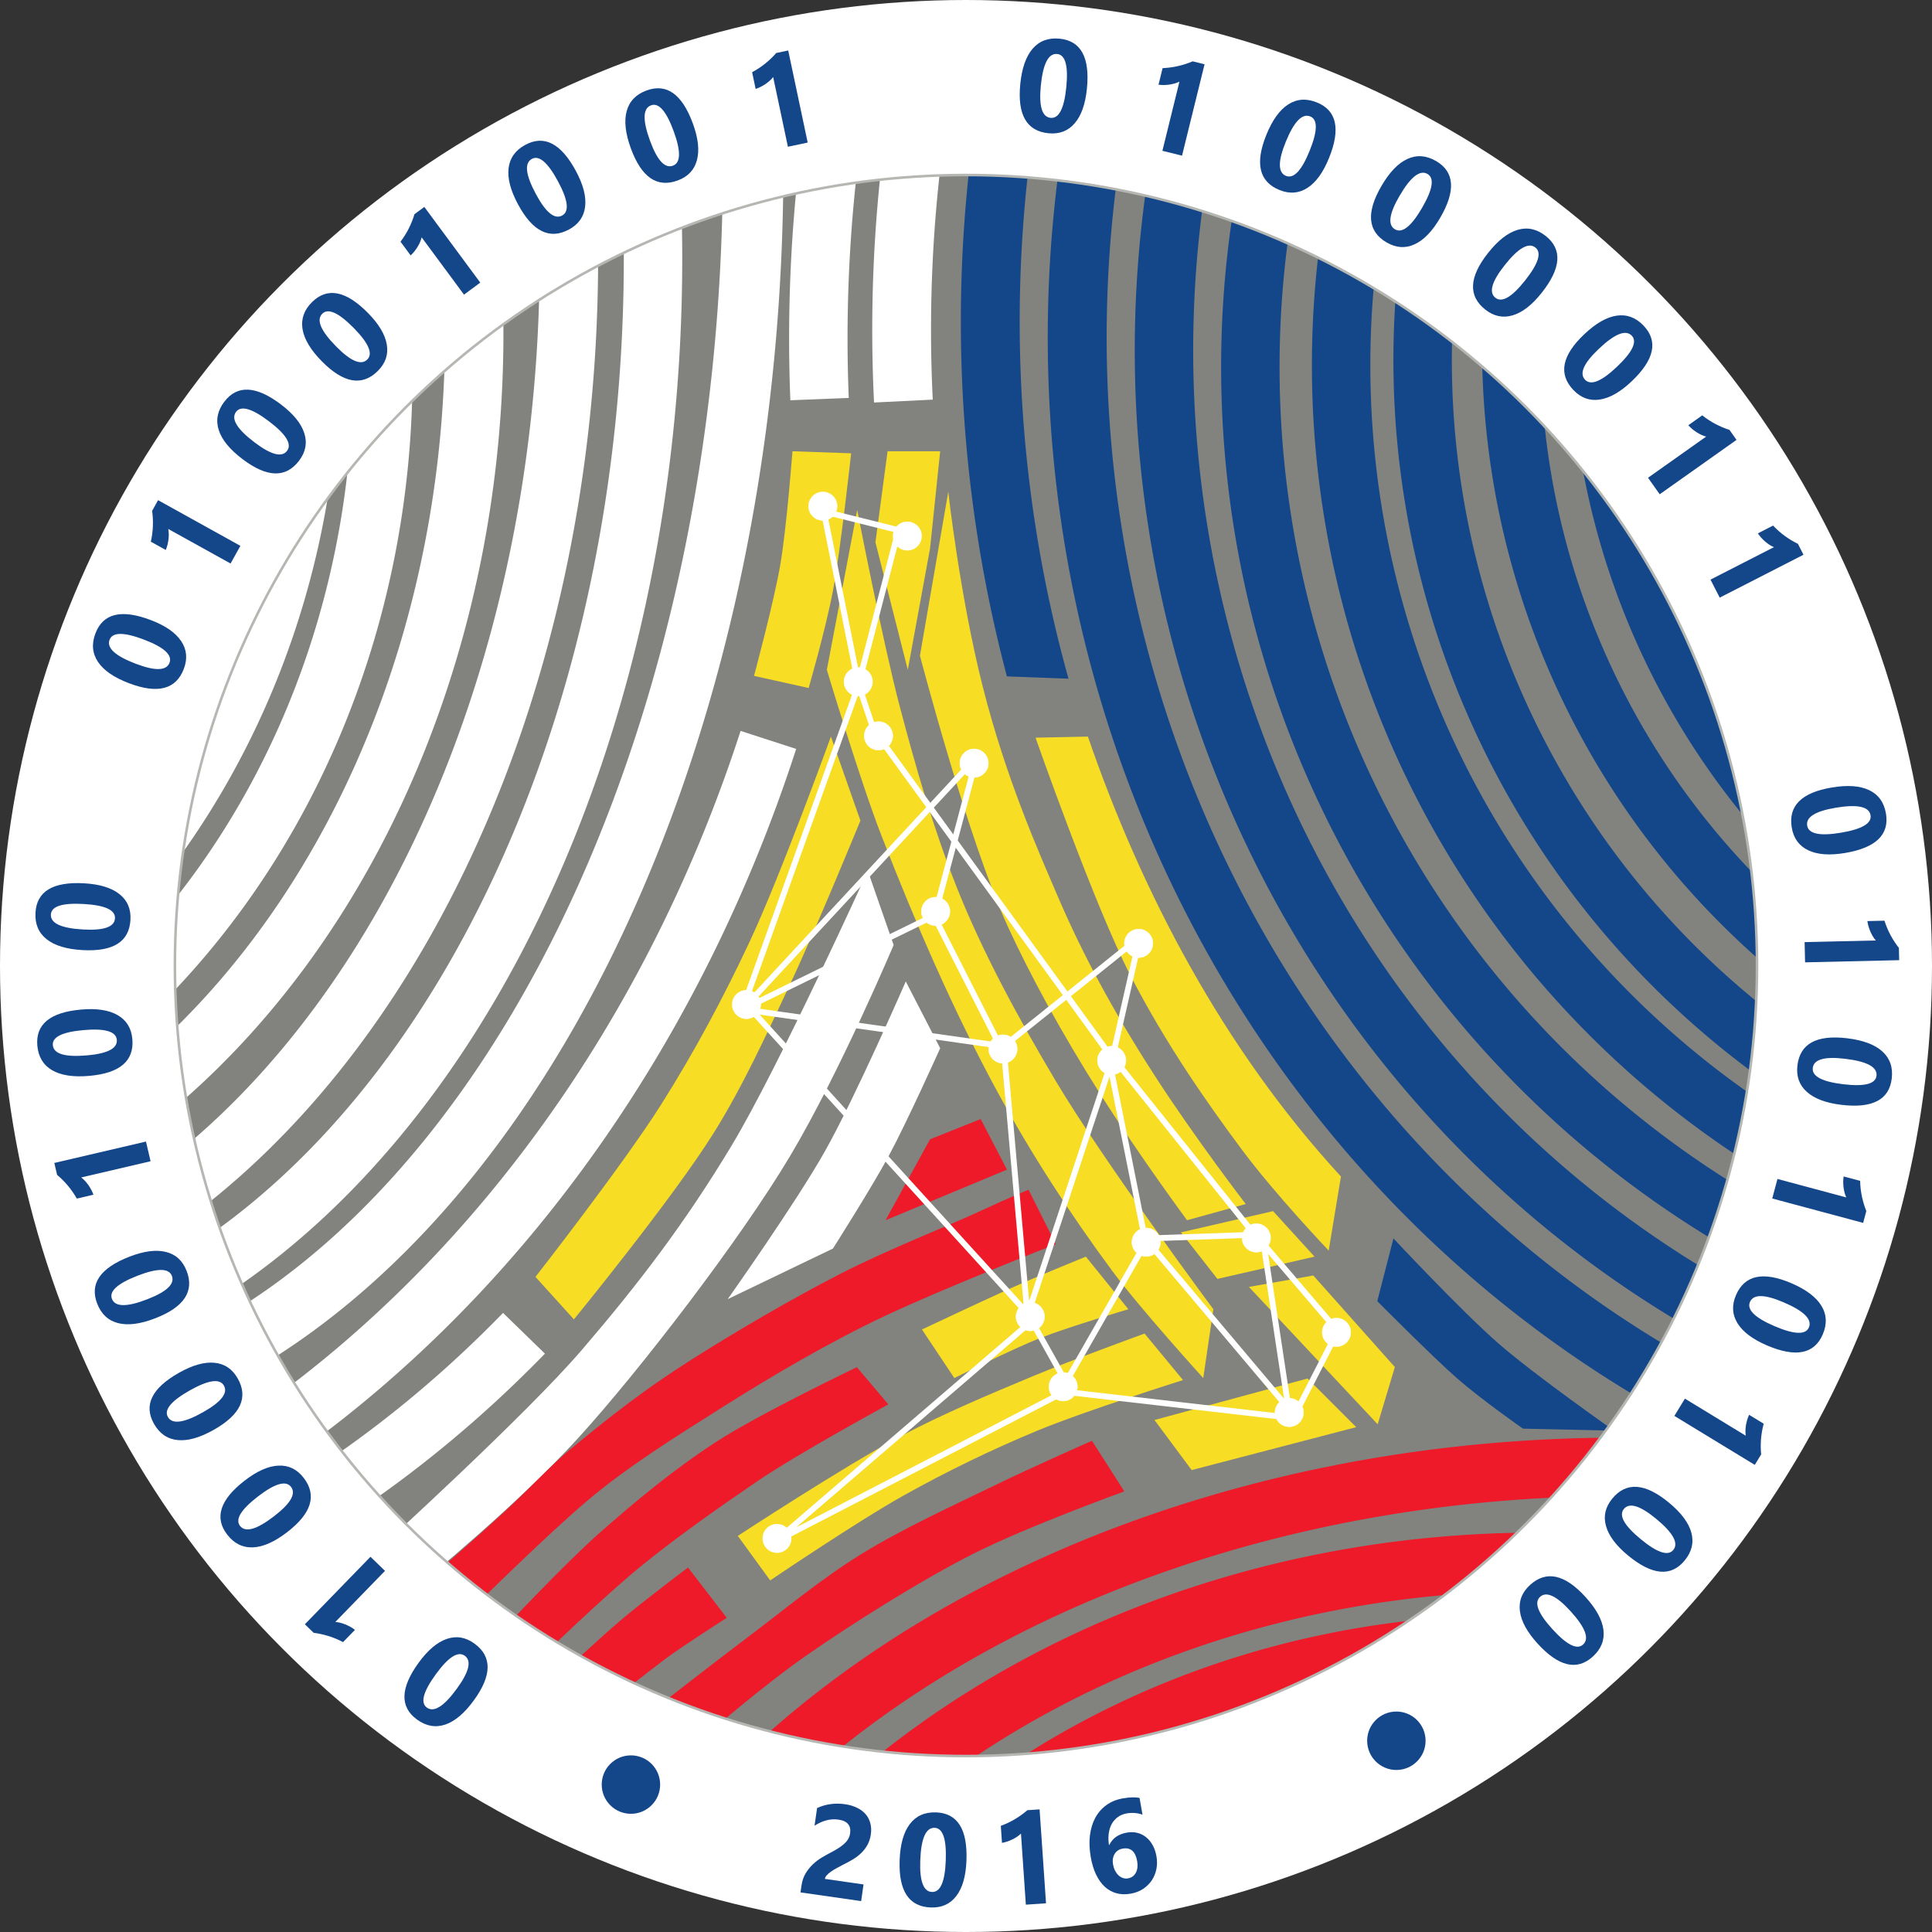 <?xml version="1.0" encoding="UTF-8" standalone="no"?>
<!-- Created with Inkscape (http://www.inkscape.org/) -->

<svg
   width="135.467mm"
   height="135.467mm"
   viewBox="0 0 480 480"
   id="svg2"
   version="1.1"
   inkscape:version="1.3.2 (091e20e, 2023-11-25, custom)"
   sodipodi:docname="Department_of_Information_and_Communications_Technology_(DICT).svg"
   xml:space="preserve"
   xmlns:inkscape="http://www.inkscape.org/namespaces/inkscape"
   xmlns:sodipodi="http://sodipodi.sourceforge.net/DTD/sodipodi-0.dtd"
   xmlns="http://www.w3.org/2000/svg"
   xmlns:svg="http://www.w3.org/2000/svg"
   xmlns:rdf="http://www.w3.org/1999/02/22-rdf-syntax-ns#"
   xmlns:cc="http://creativecommons.org/ns#"
   xmlns:dc="http://purl.org/dc/elements/1.1/"><rect x="0" y="0" width="480" height="480" fill="#333333" stroke="none"/><title
     id="title4926">Department of Information and Communications Technology (DICT)</title><defs
     id="defs4" /><sodipodi:namedview
     id="base"
     pagecolor="#ffffff"
     bordercolor="#666666"
     borderopacity="1.0"
     inkscape:pageopacity="0.0"
     inkscape:pageshadow="2"
     inkscape:zoom="1"
     inkscape:cx="241.5"
     inkscape:cy="296.5"
     inkscape:document-units="px"
     inkscape:current-layer="layer1"
     showgrid="false"
     inkscape:window-width="1920"
     inkscape:window-height="1017"
     inkscape:window-x="-8"
     inkscape:window-y="-8"
     inkscape:window-maximized="1"
     inkscape:snap-object-midpoints="true"
     inkscape:snap-global="true"
     fit-margin-top="0"
     fit-margin-left="0"
     fit-margin-right="0"
     fit-margin-bottom="0"
     inkscape:showpageshadow="2"
     inkscape:pagecheckerboard="0"
     inkscape:deskcolor="#d1d1d1" /><g
     inkscape:label="Layer 1"
     inkscape:groupmode="layer"
     id="layer1"
     transform="translate(-74.042,-357.067)"><g
       id="g1"><circle
         style="fill:#82837e;fill-opacity:1;stroke:#b5b7b4;stroke-width:0.726;stroke-linecap:round;stroke-linejoin:round;stroke-miterlimit:4;stroke-dasharray:none;stroke-dashoffset:0;stroke-opacity:1"
         id="path4249"
         cx="314.042"
         cy="597.067"
         r="201.292" /><path
         style="fill:none;fill-opacity:1;stroke:#14468a;stroke-width:18.146;stroke-linecap:butt;stroke-linejoin:miter;stroke-miterlimit:4;stroke-dasharray:none;stroke-dashoffset:0;stroke-opacity:1"
         id="path4147"
         sodipodi:type="arc"
         sodipodi:cx="664.19421"
         sodipodi:cy="424.42612"
         sodipodi:rx="181.40906"
         sodipodi:ry="181.40906"
         sodipodi:start="2.3789022"
         sodipodi:end="3.0468638"
         d="M 533.039,549.756 A 181.409,181.409 0 0 1 483.598,441.585"
         transform="rotate(1.274)"
         sodipodi:open="true"
         sodipodi:arc-type="arc" /><path
         style="fill:none;fill-opacity:1;stroke:#ee1929;stroke-width:14.517;stroke-linecap:butt;stroke-linejoin:miter;stroke-miterlimit:4;stroke-dasharray:none;stroke-dashoffset:0;stroke-opacity:1"
         id="path4147-3"
         sodipodi:type="arc"
         sodipodi:cx="450.32086"
         sodipodi:cy="946.54291"
         sodipodi:rx="202.6232"
         sodipodi:ry="181.00494"
         sodipodi:start="4.0692327"
         sodipodi:end="4.6473684"
         sodipodi:open="true"
         d="M 328.803,801.702 A 202.623,181.005 0 0 1 437.155,765.92"
         sodipodi:arc-type="arc" /><path
         style="fill:none;fill-opacity:1;stroke:#ffffff;stroke-width:14.517;stroke-linecap:butt;stroke-linejoin:miter;stroke-miterlimit:4;stroke-dasharray:none;stroke-dashoffset:0;stroke-opacity:1"
         id="path4147-3-6"
         sodipodi:type="arc"
         sodipodi:cx="-29.976154"
         sodipodi:cy="444.9339"
         sodipodi:rx="181.12473"
         sodipodi:ry="196.20726"
         sodipodi:start="0"
         sodipodi:end="0.69568003"
         d="M 151.149,444.934 A 181.125,196.207 0 0 1 109.058,570.685"
         sodipodi:open="true"
         sodipodi:arc-type="arc" /><path
         style="fill:none;fill-opacity:1;stroke:#14468a;stroke-width:14.517;stroke-linecap:butt;stroke-linejoin:bevel;stroke-miterlimit:4;stroke-dasharray:none;stroke-dashoffset:0;stroke-opacity:1"
         id="path4147-2"
         d="M 517.094,591.103 A 195.418,195.418 0 0 1 449.911,430.85"
         sodipodi:type="arc"
         sodipodi:start="2.2838882"
         sodipodi:end="3.205349"
         sodipodi:ry="195.41786"
         sodipodi:rx="195.41786"
         sodipodi:cy="443.30026"
         sodipodi:cx="644.9314"
         sodipodi:open="true"
         sodipodi:arc-type="arc" /><path
         style="fill:none;fill-opacity:1;stroke:#14468a;stroke-width:14.517;stroke-linecap:butt;stroke-linejoin:miter;stroke-miterlimit:4;stroke-dasharray:none;stroke-dashoffset:0;stroke-opacity:1"
         id="path4147-2-1"
         sodipodi:type="arc"
         sodipodi:cx="640.35535"
         sodipodi:cy="446.48404"
         sodipodi:rx="212.86586"
         sodipodi:ry="212.86586"
         sodipodi:start="2.2033248"
         sodipodi:end="3.2519413"
         sodipodi:open="true"
         d="M 514.512,618.168 A 212.866,212.866 0 0 1 428.784,423.042"
         sodipodi:arc-type="arc" /><path
         style="fill:none;fill-opacity:1;stroke:#14468a;stroke-width:14.517;stroke-linecap:butt;stroke-linejoin:miter;stroke-miterlimit:4;stroke-dasharray:none;stroke-dashoffset:0;stroke-opacity:1"
         id="path4147-2-1-6"
         sodipodi:type="arc"
         sodipodi:cx="635.36102"
         sodipodi:cy="447.802"
         sodipodi:rx="228.12123"
         sodipodi:ry="228.12123"
         sodipodi:start="2.1466954"
         sodipodi:end="3.2892418"
         d="M 511.129,639.128 A 228.121,228.121 0 0 1 409.722,414.242"
         sodipodi:open="true"
         sodipodi:arc-type="arc" /><path
         style="fill:none;fill-opacity:1;stroke:#14468a;stroke-width:14.517;stroke-linecap:butt;stroke-linejoin:miter;stroke-miterlimit:4;stroke-dasharray:none;stroke-dashoffset:0;stroke-opacity:1"
         id="path4147-2-1-6-6"
         sodipodi:type="arc"
         sodipodi:cx="630.90082"
         sodipodi:cy="448.24017"
         sodipodi:rx="246.21196"
         sodipodi:ry="246.21196"
         sodipodi:start="2.111554"
         sodipodi:end="3.3308115"
         sodipodi:open="true"
         d="M 504.154,659.322 A 246.212,246.212 0 0 1 389.083,401.93"
         sodipodi:arc-type="arc" /><path
         style="fill:none;fill-opacity:1;stroke:#14468a;stroke-width:14.517;stroke-linecap:butt;stroke-linejoin:miter;stroke-miterlimit:4;stroke-dasharray:none;stroke-dashoffset:0;stroke-opacity:1"
         id="path4147-2-1-6-6-2"
         sodipodi:type="arc"
         sodipodi:cx="627.52045"
         sodipodi:cy="444.09818"
         sodipodi:rx="264.29037"
         sodipodi:ry="271.83163"
         sodipodi:start="2.0954225"
         sodipodi:end="3.3249746"
         d="M 495.14,679.372 A 264.29,271.832 0 0 1 367.662,394.528"
         sodipodi:open="true"
         sodipodi:arc-type="arc" /><path
         style="fill:none;fill-opacity:1;stroke:#14468a;stroke-width:14.639;stroke-linecap:butt;stroke-linejoin:miter;stroke-miterlimit:4;stroke-dasharray:none;stroke-dashoffset:0;stroke-opacity:1"
         id="path4147-2-1-6-6-2-5"
         sodipodi:type="arc"
         sodipodi:cx="624.1889"
         sodipodi:cy="440.87494"
         sodipodi:rx="282.51666"
         sodipodi:ry="295.60721"
         sodipodi:start="2.0870103"
         sodipodi:end="3.2953661"
         d="M 484.741,697.963 A 282.517,295.607 0 0 1 345.006,395.597"
         sodipodi:open="true"
         sodipodi:arc-type="arc" /><path
         style="fill:none;fill-opacity:1;stroke:#ee1929;stroke-width:14.517;stroke-linecap:butt;stroke-linejoin:miter;stroke-miterlimit:4;stroke-dasharray:none;stroke-dashoffset:0;stroke-opacity:1"
         id="path4147-3-4"
         sodipodi:type="arc"
         sodipodi:cx="455.95065"
         sodipodi:cy="943.42694"
         sodipodi:rx="232.51657"
         sodipodi:ry="198.32957"
         sodipodi:start="3.9451528"
         sodipodi:end="4.705162"
         d="M 294.55,800.663 A 232.517,198.33 0 0 1 454.27,745.103"
         sodipodi:open="true"
         sodipodi:arc-type="arc" /><path
         style="fill:none;fill-opacity:1;stroke:#ee1929;stroke-width:14.517;stroke-linecap:butt;stroke-linejoin:miter;stroke-miterlimit:4;stroke-dasharray:none;stroke-dashoffset:0;stroke-opacity:1"
         id="path4147-3-4-0"
         sodipodi:type="arc"
         sodipodi:cx="476.56342"
         sodipodi:cy="919.29492"
         sodipodi:rx="268.68375"
         sodipodi:ry="197.79594"
         sodipodi:start="3.8182534"
         sodipodi:end="4.7330244"
         d="M 267.079,795.436 A 268.684,197.796 0 0 1 482.107,721.541"
         sodipodi:open="true"
         sodipodi:arc-type="arc" /><path
         style="fill:none;fill-opacity:1;stroke:#ffffff;stroke-width:14.802;stroke-linecap:butt;stroke-linejoin:miter;stroke-miterlimit:4;stroke-dasharray:none;stroke-dashoffset:0;stroke-opacity:1"
         id="path4147-3-6-6"
         sodipodi:type="arc"
         sodipodi:cx="-11.877158"
         sodipodi:cy="449.96143"
         sodipodi:rx="181.00082"
         sodipodi:ry="203.12184"
         sodipodi:start="0"
         sodipodi:end="0.8398972"
         d="M 169.124,449.961 A 181.001,203.122 0 0 1 108.948,601.201"
         sodipodi:open="true"
         sodipodi:arc-type="arc" /><path
         style="fill:none;fill-opacity:1;stroke:#ffffff;stroke-width:14.517;stroke-linecap:butt;stroke-linejoin:miter;stroke-miterlimit:4;stroke-dasharray:none;stroke-dashoffset:0;stroke-opacity:1"
         id="path4147-3-6-6-1"
         sodipodi:type="arc"
         sodipodi:cx="11.249355"
         sodipodi:cy="439.9064"
         sodipodi:rx="180.6107"
         sodipodi:ry="225.85826"
         sodipodi:start="6.2270235"
         sodipodi:end="0.97217169"
         d="M 191.575,427.228 A 180.611,225.858 0 0 1 113.025,626.49"
         sodipodi:open="true"
         sodipodi:arc-type="arc" /><path
         style="fill:none;fill-opacity:1;stroke:#ffffff;stroke-width:14.517;stroke-linecap:butt;stroke-linejoin:miter;stroke-miterlimit:4;stroke-dasharray:none;stroke-dashoffset:0;stroke-opacity:1"
         id="path4147-3-6-6-1-4"
         sodipodi:type="arc"
         sodipodi:cx="32.364868"
         sodipodi:cy="421.30466"
         sodipodi:rx="183.01686"
         sodipodi:ry="261.9487"
         sodipodi:start="6.2339858"
         sodipodi:end="1.0849804"
         sodipodi:open="true"
         d="M 215.16,408.422 A 183.017,261.949 0 0 1 117.821,652.944"
         sodipodi:arc-type="arc" /><path
         style="fill:none;fill-opacity:1;stroke:#ffffff;stroke-width:14.517;stroke-linecap:butt;stroke-linejoin:miter;stroke-miterlimit:4;stroke-dasharray:none;stroke-dashoffset:0;stroke-opacity:1"
         id="path4147-3-6-6-1-4-5"
         d="M 235.707,399.589 A 184.815,274.808 0 0 1 123.917,674.118"
         sodipodi:type="arc"
         sodipodi:start="6.2040834"
         sodipodi:end="1.1679938"
         sodipodi:ry="274.80774"
         sodipodi:rx="184.81541"
         sodipodi:cy="421.30463"
         sodipodi:cx="51.469383"
         sodipodi:open="true"
         sodipodi:arc-type="arc" /><path
         style="fill:none;fill-opacity:1;stroke:#ffffff;stroke-width:15.042;stroke-linecap:butt;stroke-linejoin:miter;stroke-miterlimit:4;stroke-dasharray:none;stroke-dashoffset:0;stroke-opacity:1"
         id="path4147-3-6-6-1-4-5-8"
         sodipodi:type="arc"
         sodipodi:cx="66.424278"
         sodipodi:cy="398.20047"
         sodipodi:rx="194.72876"
         sodipodi:ry="311.71698"
         sodipodi:start="6.2600423"
         sodipodi:end="1.2255154"
         sodipodi:open="true"
         d="M 261.101,390.987 A 194.729,311.717 0 0 1 132.332,691.52"
         sodipodi:arc-type="arc" /><path
         style="fill:none;fill-opacity:1;stroke:#14468a;stroke-width:14.618;stroke-linecap:butt;stroke-linejoin:miter;stroke-miterlimit:4;stroke-dasharray:none;stroke-dashoffset:0;stroke-opacity:1"
         id="path4147-2-1-6-6-2-5-8-0-2"
         sodipodi:type="arc"
         sodipodi:cx="620.71625"
         sodipodi:cy="436.96954"
         sodipodi:rx="300.64328"
         sodipodi:ry="319.10086"
         sodipodi:start="2.8484949"
         sodipodi:end="3.3037186"
         sodipodi:open="true"
         d="M 332.894,529.164 A 300.643,319.101 0 0 1 324.015,385.461"
         sodipodi:arc-type="arc" /><path
         style="fill:none;fill-opacity:1;stroke:#ffffff;stroke-width:14.605;stroke-linecap:butt;stroke-linejoin:miter;stroke-miterlimit:4;stroke-dasharray:none;stroke-dashoffset:0;stroke-opacity:1"
         id="path4147-2-1-6-6-2-5-8-3-2"
         sodipodi:type="arc"
         sodipodi:cx="598.59521"
         sodipodi:cy="438.98056"
         sodipodi:rx="300.54337"
         sodipodi:ry="328.05042"
         sodipodi:start="3.0875156"
         sodipodi:end="3.2798712"
         d="m 298.491,456.712 a 300.543,328.05 0 0 1 2.429,-62.949"
         sodipodi:open="true"
         sodipodi:arc-type="arc" /><path
         style="fill:none;fill-opacity:1;stroke:#ffffff;stroke-width:14.517;stroke-linecap:butt;stroke-linejoin:miter;stroke-miterlimit:4;stroke-dasharray:none;stroke-dashoffset:0;stroke-opacity:1"
         id="path4147-3-6-6-1-4-5-8-4-6-4"
         transform="rotate(5.038)"
         d="m 263.882,667.721 a 271.524,324.915 0 0 1 -42.34,42.374"
         sodipodi:type="arc"
         sodipodi:start="0.772462"
         sodipodi:end="0.97609472"
         sodipodi:ry="324.91467"
         sodipodi:rx="271.52408"
         sodipodi:cy="440.96304"
         sodipodi:cx="69.418045"
         sodipodi:open="true"
         sodipodi:arc-type="arc" /><path
         style="fill:none;fill-opacity:1;stroke:#ffffff;stroke-width:14.517;stroke-linecap:butt;stroke-linejoin:miter;stroke-miterlimit:4;stroke-dasharray:none;stroke-dashoffset:0;stroke-opacity:1"
         id="path4147-3-6-6-1-4-5-8-4-0"
         transform="rotate(7.108)"
         sodipodi:type="arc"
         sodipodi:cx="65.175774"
         sodipodi:cy="431.37894"
         sodipodi:rx="271.52408"
         sodipodi:ry="324.91467"
         sodipodi:start="0.22527364"
         sodipodi:end="0.913901"
         d="M 329.839,503.956 A 271.524,324.915 0 0 1 230.985,688.676"
         sodipodi:open="true"
         sodipodi:arc-type="arc" /><path
         style="fill:none;fill-opacity:1;stroke:#ffffff;stroke-width:14.517;stroke-linecap:butt;stroke-linejoin:miter;stroke-miterlimit:4;stroke-dasharray:none;stroke-dashoffset:0;stroke-opacity:1"
         id="path4147-2-1-6-6-2-5-8-3-0-1"
         sodipodi:type="arc"
         sodipodi:cx="596.26459"
         sodipodi:cy="441.14087"
         sodipodi:rx="318.9101"
         sodipodi:ry="345.58188"
         sodipodi:start="3.0979454"
         sodipodi:end="3.2632787"
         sodipodi:open="true"
         d="m 277.658,456.22 a 318.91,345.582 0 0 1 2.054,-57.028"
         sodipodi:arc-type="arc" /><path
         style="fill:#f7dd24;fill-opacity:1;fill-rule:evenodd;stroke:none;stroke-width:1px;stroke-linecap:butt;stroke-linejoin:miter;stroke-opacity:1"
         d="m 390.329,657.965 10.306,11.312 -24.132,5.53 -9.049,-11.563 z"
         id="path4801"
         inkscape:connector-curvature="0"
         sodipodi:nodetypes="ccccc" /><path
         style="fill:#82837e;fill-opacity:1;fill-rule:evenodd;stroke:none;stroke-width:1px;stroke-linecap:butt;stroke-linejoin:miter;stroke-opacity:1"
         d="m 407.657,648.776 -6.399,24.885 11.376,11.02 7.11,-20.263 z"
         id="path4805"
         inkscape:connector-curvature="0" /><path
         style="fill:#82837e;fill-opacity:1;fill-rule:evenodd;stroke:none;stroke-width:0.3;stroke-linecap:butt;stroke-linejoin:miter;stroke-miterlimit:4;stroke-dasharray:none;stroke-opacity:1"
         d="m 319.432,524.941 23.818,0.889 2.488,14.931 -21.863,-0.533 z"
         id="path4807"
         inkscape:connector-curvature="0"
         sodipodi:nodetypes="ccccc" /><path
         style="fill:#f7dd24;fill-opacity:1;fill-rule:evenodd;stroke:none;stroke-width:1px;stroke-linecap:butt;stroke-linejoin:miter;stroke-opacity:1"
         d="m 270.926,469.182 14.58,0.503 c 0,0 -2.673,24.469 -4.525,34.187 -1.852,9.718 -6.033,24.132 -6.033,24.132 l -13.574,-3.017 c 0,0 4.942,-18.332 6.536,-27.651 1.594,-9.319 3.017,-28.154 3.017,-28.154 z"
         id="path4190"
         inkscape:connector-curvature="0"
         sodipodi:nodetypes="cczcczc" /><path
         style="fill:#f7dd24;fill-opacity:1;fill-rule:evenodd;stroke:none;stroke-width:1px;stroke-linecap:butt;stroke-linejoin:miter;stroke-opacity:1"
         d="m 294.555,469.182 h 13.071 l -2.514,24.132 -5.53,30.165 -8.044,-31.673 z"
         id="path4192"
         inkscape:connector-curvature="0" /><path
         style="fill:#f7dd24;fill-opacity:1;fill-rule:evenodd;stroke:none;stroke-width:1px;stroke-linecap:butt;stroke-linejoin:miter;stroke-opacity:1"
         d="m 309.637,479.237 -7.039,40.723 c 0,0 11.981,45.858 21.826,67.282 5.421,11.797 13.202,26.255 23.06,41.773 9.858,15.518 21.476,31.212 21.476,31.212 l 14.58,-4.022 c 0,0 -12.641,-16.415 -22.882,-32.314 -10.241,-15.899 -17.703,-29.986 -23.371,-43.098 -5.598,-12.952 -13.383,-30.656 -19.064,-53.047 -5.681,-22.391 -8.587,-48.509 -8.587,-48.509 z"
         id="path4194"
         inkscape:connector-curvature="0"
         sodipodi:nodetypes="ccszcczszc" /><path
         style="fill:#f7dd24;fill-opacity:1;fill-rule:evenodd;stroke:none;stroke-width:1px;stroke-linecap:butt;stroke-linejoin:miter;stroke-opacity:1"
         d="m 331.317,540.339 13.01,-0.269 c 13.243,38.473 33.531,77.416 62.869,109.295 l -3.042,18.404 c 0,0 -13.214,-13.841 -21.618,-25.138 -8.404,-11.296 -18.704,-25.919 -27.651,-43.237 -8.947,-17.318 -23.568,-59.055 -23.568,-59.055 z"
         id="path4196"
         inkscape:connector-curvature="0"
         sodipodi:nodetypes="cccczzc" /><path
         style="fill:#f7dd24;fill-opacity:1;fill-rule:evenodd;stroke:none;stroke-width:1px;stroke-linecap:butt;stroke-linejoin:miter;stroke-opacity:1"
         d="m 287.014,483.762 -7.541,39.717 c 0,0 8.323,27.745 13.574,41.226 8.412,21.595 17.602,42.977 28.657,63.347 8.448,15.567 18.125,30.504 28.657,44.745 6.928,9.368 22.624,26.646 22.624,26.646 l 2.514,-17.094 c 0,0 -27.307,-36.784 -39.215,-56.811 -9.04,-15.204 -18.135,-31.813 -24.635,-48.264 -5.804,-14.691 -10.056,-29.47 -14.077,-44.745 -4.234,-16.084 -10.558,-48.767 -10.558,-48.767 z"
         id="path4198"
         inkscape:connector-curvature="0"
         sodipodi:nodetypes="ccaaaccsssc" /><path
         style="fill:#f7dd24;fill-opacity:1;fill-rule:evenodd;stroke:none;stroke-width:1px;stroke-linecap:butt;stroke-linejoin:miter;stroke-opacity:1"
         d="m 280.478,540.07 7.333,20.882 c 0,0 -11.134,27.175 -17.388,40.454 -5.94,12.612 -11.712,25.384 -19.104,37.204 -10.22,16.339 -34.69,46.253 -34.69,46.253 l -9.552,-10.558 c 0,0 21.747,-27.832 31.171,-42.734 8.257,-13.056 15.578,-26.729 22.121,-40.723 7.711,-16.491 20.11,-50.778 20.11,-50.778 z"
         id="path4200"
         inkscape:connector-curvature="0"
         sodipodi:nodetypes="ccaaccaac" /><path
         style="fill:#ee1929;fill-opacity:1;fill-rule:evenodd;stroke:none;stroke-width:1px;stroke-linecap:butt;stroke-linejoin:miter;stroke-opacity:1"
         d="m 305.113,640.117 12.569,-5.027 6.536,12.569 -30.165,12.569 z"
         id="path4202"
         inkscape:connector-curvature="0" /><path
         style="fill:#ffffff;fill-rule:evenodd;stroke:none;stroke-width:1px;stroke-linecap:butt;stroke-linejoin:miter;stroke-opacity:1"
         d="m 299.08,600.902 8.547,16.591 c 0,0 -8.107,18.077 -12.799,26.792 -4.24,7.874 -13.847,22.981 -13.847,22.981 l -26.143,12.569 c 0,0 16.946,-23.944 24.132,-36.701 7.653,-13.584 20.11,-42.231 20.11,-42.231 z"
         id="path4204"
         inkscape:connector-curvature="0"
         sodipodi:nodetypes="ccaccac" /><path
         style="fill:#ffffff;fill-rule:evenodd;stroke:none;stroke-width:1px;stroke-linecap:butt;stroke-linejoin:miter;stroke-opacity:1"
         d="m 289.649,573.424 6.414,18.429 c 0,0 -13.32,31.567 -25.64,52.286 -12.321,20.719 -37.457,53.438 -52.763,70.238 -15.306,16.8 -38.737,35.843 -38.737,35.843 l -11.061,-8.044 c 0,0 36.697,-33.353 50.778,-49.772 14.081,-16.42 25.551,-31.418 37.204,-50.778 11.652,-19.36 33.806,-68.202 33.806,-68.202 z"
         id="path4206"
         inkscape:connector-curvature="0"
         sodipodi:nodetypes="cczzcczzc" /><path
         style="fill:#f7dd24;fill-opacity:1;fill-rule:evenodd;stroke:none;stroke-width:1px;stroke-linecap:butt;stroke-linejoin:miter;stroke-opacity:1"
         d="m 343.824,669.277 10.558,13.072 c 0,0 -14.45,4.252 -21.618,7.038 -7.169,2.787 -21.618,10.055 -21.618,10.055 l -8.044,-12.066 c 0,0 14.745,-6.959 21.618,-10.055 6.873,-3.096 19.105,-8.044 19.105,-8.044 z"
         id="path4208"
         inkscape:connector-curvature="0"
         sodipodi:nodetypes="cczcczc" /><path
         style="fill:#f7dd24;fill-opacity:1;fill-rule:evenodd;stroke:none;stroke-width:1px;stroke-linecap:butt;stroke-linejoin:miter;stroke-opacity:1"
         d="m 358.404,688.381 9.552,11.563 c 0,0 -24.398,7.679 -36.198,12.569 -11.356,4.705 -22.448,10.097 -33.182,16.088 -11.448,6.39 -33.182,21.116 -33.182,21.116 l -8.044,-11.061 c 0,0 26.334,-17.262 40.22,-24.635 10.731,-5.697 21.971,-10.4 33.182,-15.083 9.104,-3.803 27.651,-10.558 27.651,-10.558 z"
         id="path4210"
         inkscape:connector-curvature="0"
         sodipodi:nodetypes="ccaaccaac" /><path
         style="fill:#ee1929;fill-opacity:1;fill-rule:evenodd;stroke:none;stroke-width:1px;stroke-linecap:butt;stroke-linejoin:miter;stroke-opacity:1"
         d="m 329.582,652.656 6.754,13.509 c 0,0 -28.195,11.125 -42.304,17.775 -14.109,6.65 -28.447,15.126 -40.527,22.752 -12.08,7.626 -23.393,14.677 -33.417,23.107 -10.024,8.43 -28.44,26.662 -28.44,26.662 l -10.309,-7.821 c 0,0 9.334,-7.928 18.303,-16.224 6.1,-5.643 11.458,-11.456 15.825,-15.059 10.787,-8.901 19.018,-15.283 30.217,-22.396 11.199,-7.113 24.996,-15.176 36.972,-21.33 11.975,-6.154 26.98,-11.986 34.839,-15.642 7.858,-3.656 12.087,-5.332 12.087,-5.332 z"
         id="path4216"
         inkscape:connector-curvature="0"
         sodipodi:nodetypes="cczzzccsszzzc" /><path
         style="fill:#ee1929;fill-opacity:1;fill-rule:evenodd;stroke:none;stroke-width:1px;stroke-linecap:butt;stroke-linejoin:miter;stroke-opacity:1"
         d="m 244.974,746.507 9.624,12.503 c 0,0 -11.044,7.049 -15.312,10.248 -4.267,3.199 -12.798,9.954 -12.798,9.954 l -12.798,-6.399 c 0,0 9.716,-9.119 14.931,-13.509 5.215,-4.39 16.353,-12.798 16.353,-12.798 z"
         id="path4218"
         inkscape:connector-curvature="0"
         sodipodi:nodetypes="cczcczc" /><path
         style="fill:#ee1929;fill-opacity:1;fill-rule:evenodd;stroke:none;stroke-width:1px;stroke-linecap:butt;stroke-linejoin:miter;stroke-opacity:1"
         d="m 199.47,761.438 9.243,7.11 c 0,0 15.293,-14.778 24.174,-22.041 8.881,-7.263 19.076,-14.449 29.151,-21.33 10.075,-6.881 32.706,-19.197 32.706,-19.197 l -7.821,-9.243 c 0,0 -24.153,11.556 -34.839,18.486 -10.686,6.929 -20.391,15.006 -29.151,22.752 -8.76,7.746 -23.463,23.463 -23.463,23.463 z"
         id="path4220"
         inkscape:connector-curvature="0"
         sodipodi:nodetypes="cczzcczzc" /><path
         style="fill:#ee1929;fill-opacity:1;fill-rule:evenodd;stroke:none;stroke-width:1px;stroke-linecap:butt;stroke-linejoin:miter;stroke-opacity:1"
         d="m 345.333,715.027 8.044,12.569 c 0,0 -24.467,8.864 -37.706,15.585 -13.239,6.721 -30.414,17.604 -41.226,25.138 -10.811,7.534 -24.132,19.105 -24.132,19.105 l -14.58,-5.028 c 0,0 15.423,-12.058 24.132,-18.602 8.71,-6.544 17.917,-14.282 28.154,-20.613 10.237,-6.331 23.609,-12.437 33.182,-17.094 9.573,-4.656 24.132,-11.06 24.132,-11.06 z"
         id="path4222"
         inkscape:connector-curvature="0"
         sodipodi:nodetypes="cczzcczzzc" /><path
         style="fill:#14468a;fill-opacity:1;fill-rule:evenodd;stroke:none;stroke-width:1px;stroke-linecap:butt;stroke-linejoin:miter;stroke-opacity:1"
         d="m 420.242,664.752 -4.022,15.585 c 0,0 13.815,13.91 19.848,19.189 6.033,5.279 16.351,12.484 16.351,12.484 l 22.624,0.503 c 0,0 -19.493,-13.648 -28.657,-21.618 -9.164,-7.97 -26.143,-26.143 -26.143,-26.143 z"
         id="path4224"
         inkscape:connector-curvature="0"
         sodipodi:nodetypes="cczcczc" /><path
         style="fill:#f7dd24;fill-opacity:1;fill-rule:evenodd;stroke:none;stroke-width:1px;stroke-linecap:butt;stroke-linejoin:miter;stroke-opacity:1"
         d="m 384.329,676.8 15.997,-2.844 20.263,22.752 -4.266,14.22 z"
         id="path4226"
         inkscape:connector-curvature="0" /><path
         style="fill:#f7dd24;fill-opacity:1;fill-rule:evenodd;stroke:none;stroke-width:1px;stroke-linecap:butt;stroke-linejoin:miter;stroke-opacity:1"
         d="m 360.866,709.861 38.038,-10.309 12.087,12.087 -40.882,10.665 z"
         id="path4230"
         inkscape:connector-curvature="0"
         sodipodi:nodetypes="ccccc" /><ellipse
         style="color:#000000;clip-rule:nonzero;display:inline;overflow:visible;visibility:visible;opacity:1;isolation:auto;mix-blend-mode:normal;color-interpolation:sRGB;color-interpolation-filters:linearRGB;solid-color:#000000;solid-opacity:1;fill:#ffffff;fill-opacity:1;fill-rule:nonzero;stroke:#ffffff;stroke-width:0.092;stroke-linecap:round;stroke-linejoin:round;stroke-miterlimit:4;stroke-dasharray:none;stroke-dashoffset:0;stroke-opacity:1;color-rendering:auto;image-rendering:auto;shape-rendering:auto;text-rendering:auto;enable-background:accumulate"
         id="path4300"
         cx="278.476"
         cy="482.828"
         rx="3.547"
         ry="3.547" /><ellipse
         style="fill:#ffffff;fill-opacity:1;stroke:#ffffff;stroke-width:0.092;stroke-linecap:round;stroke-linejoin:round;stroke-miterlimit:4;stroke-dasharray:none;stroke-dashoffset:0;stroke-opacity:1"
         id="path4300-0"
         cx="299.466"
         cy="490.244"
         rx="3.547"
         ry="3.547" /><ellipse
         style="fill:#ffffff;fill-opacity:1;stroke:#ffffff;stroke-width:0.092;stroke-linecap:round;stroke-linejoin:round;stroke-miterlimit:4;stroke-dasharray:none;stroke-dashoffset:0;stroke-opacity:1"
         id="path4300-9"
         cx="287.274"
         cy="526.442"
         rx="3.547"
         ry="3.547" /><ellipse
         style="fill:#ffffff;fill-opacity:1;stroke:#ffffff;stroke-width:0.092;stroke-linecap:round;stroke-linejoin:round;stroke-miterlimit:4;stroke-dasharray:none;stroke-dashoffset:0;stroke-opacity:1"
         id="path4300-9-1"
         cx="292.301"
         cy="539.891"
         rx="3.547"
         ry="3.547" /><ellipse
         style="fill:#ffffff;fill-opacity:1;stroke:#ffffff;stroke-width:0.092;stroke-linecap:round;stroke-linejoin:round;stroke-miterlimit:4;stroke-dasharray:none;stroke-dashoffset:0;stroke-opacity:1"
         id="path4300-9-1-0"
         cx="316.056"
         cy="546.678"
         rx="3.547"
         ry="3.547" /><ellipse
         style="fill:#ffffff;fill-opacity:1;stroke:#ffffff;stroke-width:0.092;stroke-linecap:round;stroke-linejoin:round;stroke-miterlimit:4;stroke-dasharray:none;stroke-dashoffset:0;stroke-opacity:1"
         id="path4300-9-1-0-7"
         cx="306.504"
         cy="583.504"
         rx="3.547"
         ry="3.547" /><ellipse
         style="fill:#ffffff;fill-opacity:1;stroke:#ffffff;stroke-width:0.092;stroke-linecap:round;stroke-linejoin:round;stroke-miterlimit:4;stroke-dasharray:none;stroke-dashoffset:0;stroke-opacity:1"
         id="path4300-9-1-0-7-3"
         cx="259.497"
         cy="606.631"
         rx="3.547"
         ry="3.547" /><ellipse
         style="fill:#ffffff;fill-opacity:1;stroke:#ffffff;stroke-width:0.092;stroke-linecap:round;stroke-linejoin:round;stroke-miterlimit:4;stroke-dasharray:none;stroke-dashoffset:0;stroke-opacity:1"
         id="path4300-9-1-0-7-3-8"
         cx="323.221"
         cy="617.691"
         rx="3.547"
         ry="3.547" /><ellipse
         style="fill:#ffffff;fill-opacity:1;stroke:#ffffff;stroke-width:0.092;stroke-linecap:round;stroke-linejoin:round;stroke-miterlimit:4;stroke-dasharray:none;stroke-dashoffset:0;stroke-opacity:1"
         id="path4300-9-1-0-7-3-8-8"
         cx="330.008"
         cy="684.18"
         rx="3.547"
         ry="3.547" /><ellipse
         style="fill:#ffffff;fill-opacity:1;stroke:#ffffff;stroke-width:0.092;stroke-linecap:round;stroke-linejoin:round;stroke-miterlimit:4;stroke-dasharray:none;stroke-dashoffset:0;stroke-opacity:1"
         id="path4300-9-1-0-7-3-8-8-7"
         cx="267.084"
         cy="739.282"
         rx="3.547"
         ry="3.547" /><ellipse
         style="fill:#ffffff;fill-opacity:1;stroke:#ffffff;stroke-width:0.092;stroke-linecap:round;stroke-linejoin:round;stroke-miterlimit:4;stroke-dasharray:none;stroke-dashoffset:0;stroke-opacity:1"
         id="path4300-9-1-0-7-3-8-8-7-0"
         cx="338.184"
         cy="701.599"
         rx="3.547"
         ry="3.547" /><ellipse
         style="fill:#ffffff;fill-opacity:1;stroke:#ffffff;stroke-width:0.092;stroke-linecap:round;stroke-linejoin:round;stroke-miterlimit:4;stroke-dasharray:none;stroke-dashoffset:0;stroke-opacity:1"
         id="path4300-9-1-0-7-3-8-8-7-0-5"
         cx="358.803"
         cy="665.694"
         rx="3.547"
         ry="3.547" /><ellipse
         style="fill:#ffffff;fill-opacity:1;stroke:#ffffff;stroke-width:0.092;stroke-linecap:round;stroke-linejoin:round;stroke-miterlimit:4;stroke-dasharray:none;stroke-dashoffset:0;stroke-opacity:1"
         id="path4300-9-1-0-7-3-8-8-7-0-5-0"
         cx="386.176"
         cy="664.628"
         rx="3.547"
         ry="3.547" /><ellipse
         style="fill:#ffffff;fill-opacity:1;stroke:#ffffff;stroke-width:0.092;stroke-linecap:round;stroke-linejoin:round;stroke-miterlimit:4;stroke-dasharray:none;stroke-dashoffset:0;stroke-opacity:1"
         id="path4300-9-1-0-7-3-8-8-7-0-5-0-9"
         cx="394.353"
         cy="707.998"
         rx="3.547"
         ry="3.547" /><ellipse
         style="fill:#ffffff;fill-opacity:1;stroke:#ffffff;stroke-width:0.092;stroke-linecap:round;stroke-linejoin:round;stroke-miterlimit:4;stroke-dasharray:none;stroke-dashoffset:0;stroke-opacity:1"
         id="path4300-9-1-0-7-3-8-8-7-0-5-0-9-6"
         cx="406.084"
         cy="688.09"
         rx="3.547"
         ry="3.547" /><ellipse
         style="fill:#ffffff;fill-opacity:1;stroke:#ffffff;stroke-width:0.092;stroke-linecap:round;stroke-linejoin:round;stroke-miterlimit:4;stroke-dasharray:none;stroke-dashoffset:0;stroke-opacity:1"
         id="path4300-9-1-0-7-3-8-86"
         cx="356.933"
         cy="591.444"
         rx="3.547"
         ry="3.547" /><ellipse
         style="fill:#ffffff;fill-opacity:1;stroke:#ffffff;stroke-width:0.092;stroke-linecap:round;stroke-linejoin:round;stroke-miterlimit:4;stroke-dasharray:none;stroke-dashoffset:0;stroke-opacity:1"
         id="path4300-9-1-0-7-3-8-7"
         cx="350.238"
         cy="620.535"
         rx="3.547"
         ry="3.547" /><path
         style="fill:none;fill-rule:evenodd;stroke:none;stroke-width:2;stroke-linecap:butt;stroke-linejoin:miter;stroke-miterlimit:4;stroke-dasharray:none;stroke-opacity:1"
         d="m 278.54,482.28 20.613,8.044 17.094,56.308 34.187,74.407 36.198,43.237 19.607,23.629 -12.569,21.116 -56.811,-8.044 -69.882,39.215 62.341,-55.303 29.16,-19.607 -34.187,-46.756 -64.855,-10.558 47.259,-24.132 -15.082,-44.242 -4.525,-12.569 z"
         id="path4553"
         inkscape:connector-curvature="0" /><path
         style="fill:none;fill-rule:evenodd;stroke:#ffffff;stroke-width:1.452;stroke-linecap:butt;stroke-linejoin:miter;stroke-miterlimit:4;stroke-dasharray:none;stroke-opacity:1"
         d="m 297.142,489.319 -10.055,38.712 -28.657,79.937 58.319,-62.844 -10.558,39.717 16.591,32.679 34.446,-27.616 -7.297,32.14 8.547,42.734 29.16,-1.006 6.536,43.237 -35.193,-41.728 -20.11,35.193 -9.552,-17.093 -70.888,-77.926"
         id="path4557"
         inkscape:connector-curvature="0"
         sodipodi:nodetypes="ccccccccccccccc" /><path
         style="fill:none;fill-rule:evenodd;stroke:#ffffff;stroke-width:1.452;stroke-linecap:butt;stroke-linejoin:miter;stroke-miterlimit:4;stroke-dasharray:none;stroke-opacity:1"
         d="m 323.285,616.012 6.033,67.871 21.116,-63.849 -58.822,-80.943"
         id="path4559"
         inkscape:connector-curvature="0" /><path
         style="fill:none;fill-rule:evenodd;stroke:#ffffff;stroke-width:1.452;stroke-linecap:butt;stroke-linejoin:miter;stroke-miterlimit:4;stroke-dasharray:none;stroke-opacity:1"
         d="m 385.798,663.63 20.613,24.132 -11.061,21.618 -56.811,-6.536 -71.893,37.204 64.352,-55.303"
         id="path4667"
         inkscape:connector-curvature="0" /><path
         style="fill:none;fill-rule:evenodd;stroke:#ffffff;stroke-width:1.452;stroke-linecap:butt;stroke-linejoin:miter;stroke-miterlimit:4;stroke-dasharray:none;stroke-opacity:1"
         d="M 386.804,665.139 350.606,619.891"
         id="path4669"
         inkscape:connector-curvature="0" /><path
         style="fill:none;fill-rule:evenodd;stroke:#ffffff;stroke-width:1.452;stroke-linecap:butt;stroke-linejoin:miter;stroke-miterlimit:4;stroke-dasharray:none;stroke-opacity:1"
         d="m 322.452,616.875 -63.849,-9.05 48.264,-23.629"
         id="path4671"
         inkscape:connector-curvature="0" /><path
         style="fill:none;fill-rule:evenodd;stroke:#ffffff;stroke-width:1.452;stroke-linecap:butt;stroke-linejoin:miter;stroke-miterlimit:4;stroke-dasharray:none;stroke-opacity:1"
         d="m 291.784,540.456 -4.438,-13.244 -8.633,-43.064 20.11,5.027"
         id="path4673"
         inkscape:connector-curvature="0"
         sodipodi:nodetypes="cccc" /><circle
         style="fill:none;fill-opacity:1;stroke:#ffffff;stroke-width:43.551;stroke-linecap:round;stroke-linejoin:round;stroke-miterlimit:4;stroke-dasharray:none;stroke-dashoffset:0;stroke-opacity:1"
         id="path4249-4"
         cx="314.042"
         cy="597.067"
         r="218.225" /><ellipse
         style="fill:none;fill-opacity:1;stroke:#b5b7b3;stroke-width:0.637;stroke-linecap:round;stroke-linejoin:round;stroke-miterlimit:4;stroke-dasharray:none;stroke-dashoffset:0;stroke-opacity:1"
         id="path4249-4-2"
         cx="314.032"
         cy="596.953"
         rx="196.538"
         ry="196.404" /><path
         style="fill:none;fill-opacity:1;stroke:none;stroke-width:1.016;stroke-linecap:round;stroke-linejoin:round;stroke-miterlimit:4;stroke-dasharray:none;stroke-dashoffset:0;stroke-opacity:1"
         id="path4283"
         sodipodi:type="arc"
         sodipodi:cx="314.04169"
         sodipodi:cy="597.06677"
         sodipodi:rx="208.31207"
         sodipodi:ry="208.31206"
         sodipodi:start="2.1543331"
         sodipodi:end="0.93473724"
         d="M 199.266,770.907 A 208.312,208.312 0 0 1 113.764,539.771 208.312,208.312 0 0 1 308.572,388.827 208.312,208.312 0 0 1 511.035,529.336 208.312,208.312 0 0 1 437.785,764.642"
         sodipodi:open="true"
         sodipodi:arc-type="arc" /><g
         style="font-style:normal;font-variant:normal;font-weight:bold;font-stretch:normal;font-size:45px;line-height:0%;font-family:'Segoe UI';-inkscape-font-specification:'Segoe UI Bold';text-align:start;letter-spacing:20px;word-spacing:5px;writing-mode:lr-tb;text-anchor:start;fill:#14468a;fill-opacity:1;stroke:none;stroke-width:1px;stroke-linecap:butt;stroke-linejoin:miter;stroke-opacity:1"
         id="text4285"
         transform="matrix(0.726,0,0,0.726,20.299,283.376)"><path
           d="m 236.392,663.962 q 9.101,6.614 -0.187,19.394 -4.818,6.63 -9.79,8.313 -5.002,1.688 -9.677,-1.709 -8.887,-6.459 0.555,-19.452 4.702,-6.47 9.643,-8.149 4.923,-1.692 9.456,1.602 z m -16.292,21.895 q 3.644,2.648 10.296,-6.506 6.265,-8.621 2.692,-11.217 -3.484,-2.532 -9.942,6.356 -6.459,8.887 -3.046,11.367 z"
           style="font-style:normal;font-variant:normal;font-weight:bold;font-stretch:normal;font-size:45px;line-height:0%;font-family:'Segoe UI';-inkscape-font-specification:'Segoe UI Bold';letter-spacing:15px;word-spacing:20px;fill:#14468a;fill-opacity:1"
           id="path4335"
           inkscape:connector-curvature="0" /><path
           d="m 178.361,657.354 22.448,-23.102 4.964,4.823 -16.997,17.492 q 0.762,0.036 1.651,0.256 0.858,0.221 1.748,0.565 0.875,0.36 1.737,0.83 0.846,0.485 1.584,1.049 l -4.073,4.192 q -2.49,-1.316 -5.065,-2.103 -2.575,-0.787 -4.988,-1.078 z"
           style="font-style:normal;font-variant:normal;font-weight:bold;font-stretch:normal;font-size:45px;line-height:0%;font-family:'Segoe UI';-inkscape-font-specification:'Segoe UI Bold';letter-spacing:15px;word-spacing:20px;fill:#14468a;fill-opacity:1"
           id="path4337"
           inkscape:connector-curvature="0" /><path
           d="m 177.962,607.258 q 6.868,8.91 -5.644,18.555 -6.491,5.004 -11.736,5.218 -5.276,0.21 -8.804,-4.366 -6.707,-8.701 6.014,-18.507 6.334,-4.883 11.548,-5.101 5.2,-0.236 8.621,4.202 z m -21.802,16.417 q 2.75,3.567 11.712,-3.341 8.44,-6.506 5.744,-10.004 -2.629,-3.411 -11.33,3.296 -8.701,6.707 -6.126,10.049 z"
           style="font-style:normal;font-variant:normal;font-weight:bold;font-stretch:normal;font-size:45px;line-height:0%;font-family:'Segoe UI';-inkscape-font-specification:'Segoe UI Bold';letter-spacing:15px;word-spacing:20px;fill:#14468a;fill-opacity:1"
           id="path4339"
           inkscape:connector-curvature="0" /><path
           d="m 155.39,573.253 q 5.531,9.796 -8.226,17.564 -7.137,4.029 -12.359,3.496 -5.252,-0.542 -8.093,-5.574 -5.401,-9.567 8.585,-17.464 6.965,-3.932 12.157,-3.407 5.181,0.506 7.936,5.386 z m -23.915,13.149 q 2.215,3.922 12.068,-1.641 9.28,-5.239 7.108,-9.085 -2.117,-3.75 -11.684,1.651 -9.567,5.401 -7.493,9.075 z"
           style="font-style:normal;font-variant:normal;font-weight:bold;font-stretch:normal;font-size:45px;line-height:0%;font-family:'Segoe UI';-inkscape-font-specification:'Segoe UI Bold';letter-spacing:15px;word-spacing:20px;fill:#14468a;fill-opacity:1"
           id="path4341"
           inkscape:connector-curvature="0" /><path
           d="m 137.877,536.386 q 4.085,10.482 -10.635,16.219 -7.636,2.976 -12.73,1.707 -5.122,-1.282 -7.22,-6.666 -3.99,-10.236 10.976,-16.069 7.452,-2.904 12.517,-1.648 5.057,1.236 7.092,6.457 z m -25.539,9.623 q 1.636,4.197 12.179,0.088 9.929,-3.87 8.325,-7.985 -1.564,-4.013 -11.8,-0.023 -10.236,3.99 -8.704,7.92 z"
           style="font-style:normal;font-variant:normal;font-weight:bold;font-stretch:normal;font-size:45px;line-height:0%;font-family:'Segoe UI';-inkscape-font-specification:'Segoe UI Bold';letter-spacing:15px;word-spacing:20px;fill:#14468a;fill-opacity:1"
           id="path4343"
           inkscape:connector-curvature="0" /><path
           d="m 92.612,499.485 31.369,-7.323 1.573,6.74 -23.751,5.544 q 0.622,0.441 1.251,1.107 0.603,0.649 1.166,1.42 0.542,0.776 1.014,1.636 0.45,0.865 0.767,1.739 l -5.692,1.329 q -1.385,-2.452 -3.127,-4.505 -1.743,-2.053 -3.616,-3.601 z"
           style="font-style:normal;font-variant:normal;font-weight:bold;font-stretch:normal;font-size:45px;line-height:0%;font-family:'Segoe UI';-inkscape-font-specification:'Segoe UI Bold';letter-spacing:15px;word-spacing:20px;fill:#14468a;fill-opacity:1"
           id="path4345"
           inkscape:connector-curvature="0" /><path
           d="m 119.317,457.107 q 0.974,11.208 -14.765,12.576 -8.165,0.71 -12.696,-1.94 -4.555,-2.67 -5.055,-8.427 -0.951,-10.945 15.05,-12.336 7.968,-0.693 12.475,1.937 4.505,2.608 4.991,8.19 z m -27.214,2.057 q 0.39,4.487 11.663,3.508 10.617,-0.923 10.234,-5.323 -0.373,-4.29 -11.318,-3.339 -10.945,0.951 -10.58,5.154 z"
           style="font-style:normal;font-variant:normal;font-weight:bold;font-stretch:normal;font-size:45px;line-height:0%;font-family:'Segoe UI';-inkscape-font-specification:'Segoe UI Bold';letter-spacing:15px;word-spacing:20px;fill:#14468a;fill-opacity:1"
           id="path4347"
           inkscape:connector-curvature="0" /><path
           d="m 118.667,416.297 q -0.633,11.232 -16.406,10.343 -8.183,-0.461 -12.29,-3.73 -4.128,-3.292 -3.803,-9.061 0.618,-10.969 16.655,-10.065 7.985,0.45 12.072,3.695 4.088,3.223 3.772,8.818 z m -27.229,-1.843 q -0.253,4.497 11.045,5.134 10.64,0.6 10.888,-3.81 0.242,-4.3 -10.727,-4.918 -10.969,-0.618 -11.206,3.594 z"
           style="font-style:normal;font-variant:normal;font-weight:bold;font-stretch:normal;font-size:45px;line-height:0%;font-family:'Segoe UI';-inkscape-font-specification:'Segoe UI Bold';letter-spacing:15px;word-spacing:20px;fill:#14468a;fill-opacity:1"
           id="path4349"
           inkscape:connector-curvature="0" /><path
           d="m 136.926,330.411 q -4,10.515 -18.766,4.898 -7.66,-2.914 -10.587,-7.271 -2.939,-4.386 -0.885,-9.787 3.906,-10.269 18.919,-4.558 7.476,2.844 10.389,7.173 2.922,4.309 0.93,9.546 z m -25.398,-9.99 q -1.601,4.21 8.975,8.233 9.96,3.789 11.531,-0.339 1.531,-4.025 -8.737,-7.931 -10.269,-3.906 -11.768,0.037 z"
           style="font-style:normal;font-variant:normal;font-weight:bold;font-stretch:normal;font-size:45px;line-height:0%;font-family:'Segoe UI';-inkscape-font-specification:'Segoe UI Bold';letter-spacing:15px;word-spacing:20px;fill:#14468a;fill-opacity:1"
           id="path4351"
           inkscape:connector-curvature="0" /><path
           d="m 128.118,272.671 28.17,15.622 -3.357,6.053 -21.33,-11.828 q 0.165,0.745 0.185,1.66 0.011,0.886 -0.088,1.835 -0.119,0.939 -0.346,1.893 -0.247,0.943 -0.598,1.804 l -5.111,-2.834 q 0.619,-2.747 0.704,-5.438 0.085,-2.691 -0.264,-5.096 l 2.035,-3.67 z"
           style="font-style:normal;font-variant:normal;font-weight:bold;font-stretch:normal;font-size:45px;line-height:0%;font-family:'Segoe UI';-inkscape-font-specification:'Segoe UI Bold';letter-spacing:15px;word-spacing:20px;fill:#14468a;fill-opacity:1"
           id="path4353"
           inkscape:connector-curvature="0" /><path
           d="m 176.364,259.179 q -6.802,8.961 -19.386,-0.592 -6.528,-4.956 -8.107,-9.961 -1.583,-5.037 1.911,-9.639 6.643,-8.751 19.436,0.961 6.37,4.836 7.945,9.811 1.588,4.958 -1.8,9.42 z m -21.55,-16.746 q -2.724,3.588 6.289,10.43 8.488,6.444 11.158,2.926 2.604,-3.43 -6.146,-10.073 -8.751,-6.643 -11.301,-3.283 z"
           style="font-style:normal;font-variant:normal;font-weight:bold;font-stretch:normal;font-size:45px;line-height:0%;font-family:'Segoe UI';-inkscape-font-specification:'Segoe UI Bold';letter-spacing:15px;word-spacing:20px;fill:#14468a;fill-opacity:1"
           id="path4355"
           inkscape:connector-curvature="0" /><path
           d="m 203.277,228.494 q -8.007,7.903 -19.105,-3.341 -5.757,-5.833 -6.609,-11.013 -0.852,-5.211 3.261,-9.27 7.819,-7.718 19.102,3.714 5.618,5.692 6.47,10.841 0.868,5.133 -3.12,9.069 z M 184.325,208.855 q -3.206,3.164 4.743,11.218 7.486,7.585 10.629,4.482 3.065,-3.025 -4.652,-10.844 -7.718,-7.819 -10.72,-4.856 z"
           style="font-style:normal;font-variant:normal;font-weight:bold;font-stretch:normal;font-size:45px;line-height:0%;font-family:'Segoe UI';-inkscape-font-specification:'Segoe UI Bold';letter-spacing:15px;word-spacing:20px;fill:#14468a;fill-opacity:1"
           id="path4357"
           inkscape:connector-curvature="0" /><path
           d="m 219.233,172.316 19.148,25.903 -5.566,4.114 -14.498,-19.613 q -0.159,0.746 -0.521,1.587 -0.357,0.811 -0.842,1.633 -0.498,0.805 -1.101,1.579 -0.616,0.756 -1.293,1.393 l -3.474,-4.7 q 1.703,-2.243 2.898,-4.656 1.194,-2.413 1.874,-4.746 z"
           style="font-style:normal;font-variant:normal;font-weight:bold;font-stretch:normal;font-size:45px;line-height:0%;font-family:'Segoe UI';-inkscape-font-specification:'Segoe UI Bold';letter-spacing:15px;word-spacing:20px;fill:#14468a;fill-opacity:1"
           id="path4359"
           inkscape:connector-curvature="0" /><path
           d="m 268.72,180.048 q -9.904,5.336 -17.398,-8.572 -3.888,-7.215 -3.251,-12.425 0.646,-5.24 5.733,-7.981 9.672,-5.211 17.291,8.929 3.794,7.041 3.166,12.222 -0.609,5.17 -5.541,7.828 z m -12.674,-24.171 q -3.965,2.137 1.402,12.098 5.055,9.382 8.943,7.287 3.791,-2.043 -1.42,-11.715 -5.211,-9.672 -8.925,-7.671 z"
           style="font-style:normal;font-variant:normal;font-weight:bold;font-stretch:normal;font-size:45px;line-height:0%;font-family:'Segoe UI';-inkscape-font-specification:'Segoe UI Bold';letter-spacing:15px;word-spacing:20px;fill:#14468a;fill-opacity:1"
           id="path4361"
           inkscape:connector-curvature="0" /><path
           d="m 305.928,163.273 q -10.562,3.873 -16.001,-10.96 -2.822,-7.695 -1.45,-12.761 1.385,-5.095 6.81,-7.084 10.315,-3.782 15.844,11.298 2.753,7.509 1.395,12.548 -1.338,5.031 -6.599,6.96 z m -9.106,-25.728 q -4.229,1.551 -0.333,12.175 3.669,10.005 7.815,8.485 4.043,-1.483 0.261,-11.797 -3.782,-10.315 -7.743,-8.862 z"
           style="font-style:normal;font-variant:normal;font-weight:bold;font-stretch:normal;font-size:45px;line-height:0%;font-family:'Segoe UI';-inkscape-font-specification:'Segoe UI Bold';letter-spacing:15px;word-spacing:20px;fill:#14468a;fill-opacity:1"
           id="path4363"
           inkscape:connector-curvature="0" /><path
           d="m 343.763,118.776 6.665,31.515 -6.772,1.432 -5.046,-23.862 q -0.454,0.613 -1.133,1.228 -0.661,0.589 -1.444,1.136 -0.787,0.526 -1.657,0.979 -0.874,0.432 -1.755,0.73 l -1.209,-5.718 q 2.48,-1.333 4.569,-3.032 2.089,-1.699 3.676,-3.54 z"
           style="font-style:normal;font-variant:normal;font-weight:bold;font-stretch:normal;font-size:45px;line-height:0%;font-family:'Segoe UI';-inkscape-font-specification:'Segoe UI Bold';letter-spacing:15px;word-spacing:20px;fill:#14468a;fill-opacity:1"
           id="path4365"
           inkscape:connector-curvature="0" /><path
           d="m 432.817,147.103 q -11.195,-1.108 -9.64,-16.829 0.807,-8.156 4.246,-12.121 3.463,-3.985 9.214,-3.416 10.933,1.082 9.351,17.066 -0.788,7.959 -4.203,11.905 -3.394,3.948 -8.969,3.396 z m 2.993,-27.127 q -4.482,-0.444 -5.597,10.817 -1.049,10.605 3.346,11.04 4.286,0.424 5.368,-10.509 1.082,-10.933 -3.116,-11.348 z"
           style="font-style:normal;font-variant:normal;font-weight:bold;font-stretch:normal;font-size:45px;line-height:0%;font-family:'Segoe UI';-inkscape-font-specification:'Segoe UI Bold';letter-spacing:15px;word-spacing:20px;fill:#14468a;fill-opacity:1"
           id="path4367"
           inkscape:connector-curvature="0" /><path
           d="m 486.242,123.494 -7.708,31.276 -6.72,-1.656 5.836,-23.681 q -0.676,0.354 -1.554,0.613 -0.852,0.243 -1.795,0.395 -0.938,0.131 -1.918,0.161 -0.975,0.009 -1.898,-0.106 l 1.399,-5.675 q 2.813,-0.121 5.433,-0.743 2.62,-0.622 4.85,-1.588 z"
           style="font-style:normal;font-variant:normal;font-weight:bold;font-stretch:normal;font-size:45px;line-height:0%;font-family:'Segoe UI';-inkscape-font-specification:'Segoe UI Bold';letter-spacing:15px;word-spacing:20px;fill:#14468a;fill-opacity:1"
           id="path4369"
           inkscape:connector-curvature="0" /><path
           d="m 511.886,166.529 q -10.428,-4.22 -4.502,-18.865 3.075,-7.597 7.493,-10.432 4.447,-2.846 9.804,-0.679 10.184,4.121 4.159,19.01 -3,7.414 -7.39,10.236 -4.369,2.83 -9.563,0.729 z m 10.523,-25.182 q -4.175,-1.69 -8.42,8.8 -3.998,9.878 0.096,11.535 3.992,1.616 8.113,-8.568 4.121,-10.184 0.211,-11.767 z"
           style="font-style:normal;font-variant:normal;font-weight:bold;font-stretch:normal;font-size:45px;line-height:0%;font-family:'Segoe UI';-inkscape-font-specification:'Segoe UI Bold';letter-spacing:15px;word-spacing:20px;fill:#14468a;fill-opacity:1"
           id="path4371"
           inkscape:connector-curvature="0" /><path
           d="m 548.546,184.47 q -9.723,-5.658 -1.777,-19.313 4.122,-7.084 8.898,-9.262 4.806,-2.186 9.801,0.721 9.496,5.526 1.417,19.408 -4.023,6.913 -8.769,9.083 -4.727,2.181 -9.57,-0.637 z m 13.992,-23.432 q -3.893,-2.266 -9.585,7.515 -5.36,9.211 -1.543,11.432 3.722,2.166 9.248,-7.329 5.526,-9.496 1.88,-11.617 z"
           style="font-style:normal;font-variant:normal;font-weight:bold;font-stretch:normal;font-size:45px;line-height:0%;font-family:'Segoe UI';-inkscape-font-specification:'Segoe UI Bold';letter-spacing:15px;word-spacing:20px;fill:#14468a;fill-opacity:1"
           id="path4373"
           inkscape:connector-curvature="0" /><path
           d="m 582.29,207.431 q -8.823,-6.98 0.979,-19.37 5.085,-6.428 10.121,-7.907 5.067,-1.483 9.599,2.103 8.616,6.816 -1.349,19.413 -4.962,6.273 -9.968,7.748 -4.988,1.489 -9.383,-1.987 z m 17.173,-21.212 q -3.533,-2.795 -10.553,6.08 -6.612,8.358 -3.148,11.098 3.378,2.672 10.194,-5.944 6.816,-8.616 3.508,-11.234 z"
           style="font-style:normal;font-variant:normal;font-weight:bold;font-stretch:normal;font-size:45px;line-height:0%;font-family:'Segoe UI';-inkscape-font-specification:'Segoe UI Bold';letter-spacing:15px;word-spacing:20px;fill:#14468a;fill-opacity:1"
           id="path4375"
           inkscape:connector-curvature="0" /><path
           d="m 612.437,234.946 q -7.743,-8.162 3.719,-19.035 5.946,-5.641 11.141,-6.39 5.226,-0.748 9.204,3.444 7.561,7.97 -4.092,19.025 -5.803,5.505 -10.967,6.254 -5.149,0.766 -9.005,-3.299 z m 20.01,-18.559 q -3.1,-3.268 -11.31,4.52 -7.731,7.334 -4.692,10.538 2.964,3.124 10.934,-4.437 7.97,-7.561 5.067,-10.622 z"
           style="font-style:normal;font-variant:normal;font-weight:bold;font-stretch:normal;font-size:45px;line-height:0%;font-family:'Segoe UI';-inkscape-font-specification:'Segoe UI Bold';letter-spacing:15px;word-spacing:20px;fill:#14468a;fill-opacity:1"
           id="path4377"
           inkscape:connector-curvature="0" /><path
           d="m 668.288,252.035 -26.288,18.616 -4,-5.649 19.904,-14.095 q -0.743,-0.174 -1.576,-0.553 -0.803,-0.374 -1.616,-0.875 -0.795,-0.514 -1.556,-1.133 -0.743,-0.631 -1.366,-1.321 l 4.77,-3.378 q 2.207,1.748 4.596,2.992 2.388,1.243 4.707,1.971 z"
           style="font-style:normal;font-variant:normal;font-weight:bold;font-stretch:normal;font-size:45px;line-height:0%;font-family:'Segoe UI';-inkscape-font-specification:'Segoe UI Bold';letter-spacing:15px;word-spacing:20px;fill:#14468a;fill-opacity:1"
           id="path4379"
           inkscape:connector-curvature="0" /><path
           d="m 691.21,291.342 -28.673,14.679 -3.154,-6.161 21.71,-11.114 q -0.71,-0.278 -1.481,-0.772 -0.742,-0.484 -1.475,-1.096 -0.713,-0.622 -1.379,-1.343 -0.646,-0.731 -1.164,-1.502 l 5.203,-2.663 q 1.936,2.045 4.122,3.616 2.187,1.571 4.378,2.621 z"
           style="font-style:normal;font-variant:normal;font-weight:bold;font-stretch:normal;font-size:45px;line-height:0%;font-family:'Segoe UI';-inkscape-font-specification:'Segoe UI Bold';letter-spacing:15px;word-spacing:20px;fill:#14468a;fill-opacity:1"
           id="path4381"
           inkscape:connector-curvature="0" /><path
           d="m 687.188,384.701 q -1.86,-11.095 13.72,-13.708 8.083,-1.355 12.81,0.927 4.752,2.3 5.708,7.999 1.817,10.835 -14.024,13.491 -7.888,1.323 -12.59,-0.941 -4.698,-2.242 -5.625,-7.768 z m 26.965,-4.21 q -0.745,-4.442 -11.905,-2.571 -10.51,1.762 -9.78,6.118 0.712,4.247 11.547,2.431 10.835,-1.817 10.137,-5.977 z"
           style="font-style:normal;font-variant:normal;font-weight:bold;font-stretch:normal;font-size:45px;line-height:0%;font-family:'Segoe UI';-inkscape-font-specification:'Segoe UI Bold';letter-spacing:15px;word-spacing:20px;fill:#14468a;fill-opacity:1"
           id="path4383"
           inkscape:connector-curvature="0" /><path
           d="m 723.952,430.087 -32.203,0.744 -0.16,-6.92 24.383,-0.563 q -0.518,-0.559 -0.998,-1.34 -0.457,-0.759 -0.851,-1.629 -0.372,-0.871 -0.657,-1.809 -0.263,-0.939 -0.395,-1.859 l 5.843,-0.135 q 0.853,2.684 2.139,5.05 1.285,2.366 2.802,4.265 l 0.097,4.196 z"
           style="font-style:normal;font-variant:normal;font-weight:bold;font-stretch:normal;font-size:45px;line-height:0%;font-family:'Segoe UI';-inkscape-font-specification:'Segoe UI Bold';letter-spacing:15px;word-spacing:20px;fill:#14468a;fill-opacity:1"
           id="path4385"
           inkscape:connector-curvature="0" /><path
           d="m 689.128,466.098 q 1.344,-11.169 17.029,-9.283 8.137,0.979 12.029,4.501 3.911,3.547 3.221,9.284 -1.312,10.908 -17.259,8.989 -7.941,-0.955 -11.813,-4.453 -3.875,-3.476 -3.206,-9.039 z m 27.058,3.565 q 0.538,-4.472 -10.697,-5.824 -10.58,-1.273 -11.108,3.112 -0.514,4.276 10.393,5.588 10.908,1.312 11.412,-2.876 z"
           style="font-style:normal;font-variant:normal;font-weight:bold;font-stretch:normal;font-size:45px;line-height:0%;font-family:'Segoe UI';-inkscape-font-specification:'Segoe UI Bold';letter-spacing:15px;word-spacing:20px;fill:#14468a;fill-opacity:1"
           id="path4387"
           inkscape:connector-curvature="0" /><path
           d="m 711.622,519.992 -31.112,-8.347 1.793,-6.685 23.557,6.32 q -0.34,-0.683 -0.581,-1.566 -0.225,-0.857 -0.358,-1.802 -0.112,-0.94 -0.122,-1.921 0.011,-0.975 0.144,-1.895 l 5.645,1.514 q 0.064,2.815 0.632,5.447 0.568,2.632 1.489,4.881 z"
           style="font-style:normal;font-variant:normal;font-weight:bold;font-stretch:normal;font-size:45px;line-height:0%;font-family:'Segoe UI';-inkscape-font-specification:'Segoe UI Bold';letter-spacing:15px;word-spacing:20px;fill:#14468a;fill-opacity:1"
           id="path4389"
           inkscape:connector-curvature="0" /><path
           d="m 668.085,544.756 q 4.426,-10.343 18.95,-4.127 7.535,3.225 10.281,7.698 2.758,4.502 0.484,9.815 -4.323,10.1 -19.089,3.781 -7.353,-3.147 -10.087,-7.591 -2.743,-4.424 -0.539,-9.576 z m 24.968,11.02 q 1.772,-4.141 -8.631,-8.593 -9.797,-4.193 -11.535,-0.133 -1.694,3.959 8.406,8.282 10.1,4.323 11.76,0.444 z"
           style="font-style:normal;font-variant:normal;font-weight:bold;font-stretch:normal;font-size:45px;line-height:0%;font-family:'Segoe UI';-inkscape-font-specification:'Segoe UI Bold';letter-spacing:15px;word-spacing:20px;fill:#14468a;fill-opacity:1"
           id="path4391"
           inkscape:connector-curvature="0" /><path
           d="m 674.535,602.802 -27.513,-16.753 3.6,-5.912 20.832,12.685 q -0.135,-0.751 -0.117,-1.666 0.025,-0.885 0.163,-1.83 0.157,-0.934 0.423,-1.878 0.285,-0.933 0.671,-1.778 l 4.992,3.04 q -0.73,2.72 -0.925,5.405 -0.195,2.686 0.057,5.103 l -2.183,3.585 z"
           style="font-style:normal;font-variant:normal;font-weight:bold;font-stretch:normal;font-size:45px;line-height:0%;font-family:'Segoe UI';-inkscape-font-specification:'Segoe UI Bold';letter-spacing:15px;word-spacing:20px;fill:#14468a;fill-opacity:1"
           id="path4393"
           inkscape:connector-curvature="0" /><path
           d="m 625.783,614.326 q 7.16,-8.677 19.346,1.378 6.321,5.216 7.696,10.282 1.378,5.097 -2.3,9.554 -6.992,8.474 -19.381,-1.749 -6.169,-5.091 -7.541,-10.125 -1.386,-5.018 2.18,-9.34 z m 20.853,17.607 q 2.867,-3.474 -5.861,-10.677 -8.22,-6.783 -11.031,-3.376 -2.741,3.322 5.733,10.314 8.474,6.992 11.159,3.739 z"
           style="font-style:normal;font-variant:normal;font-weight:bold;font-stretch:normal;font-size:45px;line-height:0%;font-family:'Segoe UI';-inkscape-font-specification:'Segoe UI Bold';letter-spacing:15px;word-spacing:20px;fill:#14468a;fill-opacity:1"
           id="path4395"
           inkscape:connector-curvature="0" /><path
           d="m 597.643,643.889 q 8.323,-7.569 18.952,4.119 5.514,6.064 6.153,11.274 0.638,5.241 -3.638,9.129 -8.128,7.391 -18.934,-4.492 -5.381,-5.917 -6.022,-11.096 -0.657,-5.164 3.488,-8.934 z m 18.133,20.397 q 3.333,-3.03 -4.281,-11.402 -7.17,-7.884 -10.437,-4.913 -3.186,2.897 4.205,11.026 7.391,8.128 10.513,5.29 z"
           style="font-style:normal;font-variant:normal;font-weight:bold;font-stretch:normal;font-size:45px;line-height:0%;font-family:'Segoe UI';-inkscape-font-specification:'Segoe UI Bold';letter-spacing:15px;word-spacing:20px;fill:#14468a;fill-opacity:1"
           id="path4397"
           inkscape:connector-curvature="0" /></g><ellipse
         style="fill:#14468a;fill-opacity:1;stroke:#b5b7b3;stroke-width:0;stroke-linecap:round;stroke-linejoin:round;stroke-miterlimit:4;stroke-dasharray:none;stroke-dashoffset:0;stroke-opacity:1"
         id="path4292"
         cx="230.794"
         cy="800.441"
         rx="7.258"
         ry="7.258" /><ellipse
         style="fill:#14468a;fill-opacity:1;stroke:#b5b7b3;stroke-width:0;stroke-linecap:round;stroke-linejoin:round;stroke-miterlimit:4;stroke-dasharray:none;stroke-dashoffset:0;stroke-opacity:1"
         id="path4292-7"
         cx="420.966"
         cy="789.554"
         rx="7.258"
         ry="7.258" /><path
         style="fill:none;fill-opacity:1;stroke:none;stroke-width:1.139;stroke-linecap:round;stroke-linejoin:round;stroke-miterlimit:4;stroke-dasharray:none;stroke-dashoffset:0;stroke-opacity:1"
         id="path4283-5"
         transform="scale(-1,1)"
         sodipodi:type="arc"
         sodipodi:cx="-314.03235"
         sodipodi:cy="596.95325"
         sodipodi:rx="233.6718"
         sodipodi:ry="233.67178"
         sodipodi:start="1.3881578"
         sodipodi:end="1.9448859"
         d="M -271.592,826.739 A 233.672,233.672 0 0 1 -399.422,814.464"
         sodipodi:open="true"
         sodipodi:arc-type="arc" /><g
         style="font-style:normal;font-variant:normal;font-weight:bold;font-stretch:normal;font-size:45px;line-height:125%;font-family:'Swis721 BT';-inkscape-font-specification:'Swis721 BT, Bold';text-align:start;letter-spacing:8px;word-spacing:10px;writing-mode:lr-tb;text-anchor:start;fill:#002868;fill-opacity:1;stroke:none;stroke-width:1px;stroke-linecap:butt;stroke-linejoin:miter;stroke-opacity:1"
         id="text4324"
         transform="matrix(0.726,0,0,0.726,20.299,283.376)"><path
           d="m 356.314,744.489 13.224,1.896 -0.817,5.699 -20.75,-2.974 0.337,-2.349 q 0.343,-2.393 1.419,-4.169 1.079,-1.799 2.512,-3.125 1.436,-1.348 3.037,-2.295 1.626,-0.966 3.065,-1.714 1.511,-0.782 2.661,-1.528 1.172,-0.742 1.993,-1.512 0.846,-0.789 1.321,-1.631 0.479,-0.864 0.625,-1.886 0.287,-2.001 -0.698,-3.185 -0.984,-1.184 -3.312,-1.518 -4.024,-0.577 -8.158,2.094 l 0.867,-6.047 q 4.445,-2.049 9.556,-1.316 2.371,0.34 4.151,1.239 1.805,0.88 2.945,2.22 1.14,1.34 1.577,3.09 0.462,1.731 0.172,3.754 -0.309,2.153 -1.223,3.731 -0.893,1.581 -2.198,2.793 -1.284,1.214 -2.885,2.161 -1.598,0.925 -3.295,1.77 -1.15,0.59 -2.235,1.189 -1.06,0.581 -1.902,1.192 -0.839,0.59 -1.371,1.202 -0.532,0.612 -0.619,1.221 z"
           style="font-style:normal;font-variant:normal;font-weight:bold;font-stretch:normal;font-size:45px;font-family:'Segoe UI';-inkscape-font-specification:'Segoe UI Bold';letter-spacing:8px;word-spacing:0px;fill:#14468a;fill-opacity:1"
           id="path4400"
           inkscape:connector-curvature="0" /><path
           d="m 392.557,754.268 q -11.242,-0.416 -10.658,-16.203 0.303,-8.19 3.492,-12.36 3.211,-4.191 8.986,-3.977 10.979,0.406 10.385,16.457 -0.296,7.993 -3.461,12.141 -3.144,4.149 -8.743,3.942 z m 1.316,-27.26 q -4.501,-0.167 -4.92,11.142 -0.394,10.649 4.019,10.813 4.304,0.159 4.71,-10.82 0.406,-10.979 -3.81,-11.135 z"
           style="font-style:normal;font-variant:normal;font-weight:bold;font-stretch:normal;font-size:45px;font-family:'Segoe UI';-inkscape-font-specification:'Segoe UI Bold';letter-spacing:8px;word-spacing:0px;fill:#14468a;fill-opacity:1"
           id="path4402"
           inkscape:connector-curvature="0" /><path
           d="m 429.786,720.693 2.202,32.137 -6.905,0.473 -1.667,-24.333 q -0.535,0.543 -1.293,1.058 -0.737,0.491 -1.589,0.924 -0.853,0.411 -1.777,0.738 -0.926,0.306 -1.839,0.478 l -0.4,-5.831 q 2.642,-0.974 4.948,-2.365 2.305,-1.391 4.134,-2.992 z"
           style="font-style:normal;font-variant:normal;font-weight:bold;font-stretch:normal;font-size:45px;font-family:'Segoe UI';-inkscape-font-specification:'Segoe UI Bold';letter-spacing:8px;word-spacing:0px;fill:#14468a;fill-opacity:1"
           id="path4404"
           inkscape:connector-curvature="0" /><path
           d="m 469.788,736.798 q 0.403,2.294 -0.049,4.426 -0.451,2.132 -1.621,3.854 -1.174,1.701 -2.995,2.891 -1.825,1.168 -4.162,1.578 -2.619,0.46 -4.867,-0.149 -2.227,-0.613 -3.978,-2.202 -1.755,-1.61 -2.984,-4.161 -1.229,-2.551 -1.825,-5.948 -0.703,-4.004 -0.299,-7.421 0.422,-3.443 1.833,-6.077 1.433,-2.639 3.81,-4.35 2.373,-1.733 5.619,-2.303 3.593,-0.631 5.732,-0.136 l 1.003,5.713 q -2.595,-0.928 -5.386,-0.438 -1.731,0.304 -3.02,1.222 -1.289,0.918 -2.09,2.33 -0.779,1.408 -1.056,3.264 -0.259,1.83 0.074,3.98 l 0.13,-0.023 q 1.672,-3.439 5.978,-4.195 1.926,-0.338 3.606,0.081 1.68,0.419 3.008,1.502 1.324,1.061 2.242,2.73 0.918,1.668 1.297,3.832 z m -6.611,1.607 q -0.878,-4.999 -4.968,-4.281 -0.931,0.163 -1.627,0.643 -0.697,0.479 -1.128,1.202 -0.431,0.723 -0.582,1.641 -0.133,0.893 0.049,1.932 0.201,1.147 0.679,2.089 0.478,0.942 1.152,1.605 0.692,0.637 1.525,0.937 0.833,0.3 1.764,0.136 0.931,-0.163 1.602,-0.66 0.689,-0.523 1.091,-1.285 0.419,-0.788 0.534,-1.789 0.11,-1.023 -0.091,-2.17 z"
           style="font-style:normal;font-variant:normal;font-weight:bold;font-stretch:normal;font-size:45px;font-family:'Segoe UI';-inkscape-font-specification:'Segoe UI Bold';letter-spacing:8px;word-spacing:0px;fill:#14468a;fill-opacity:1"
           id="path4406"
           inkscape:connector-curvature="0" /></g></g></g></svg>
